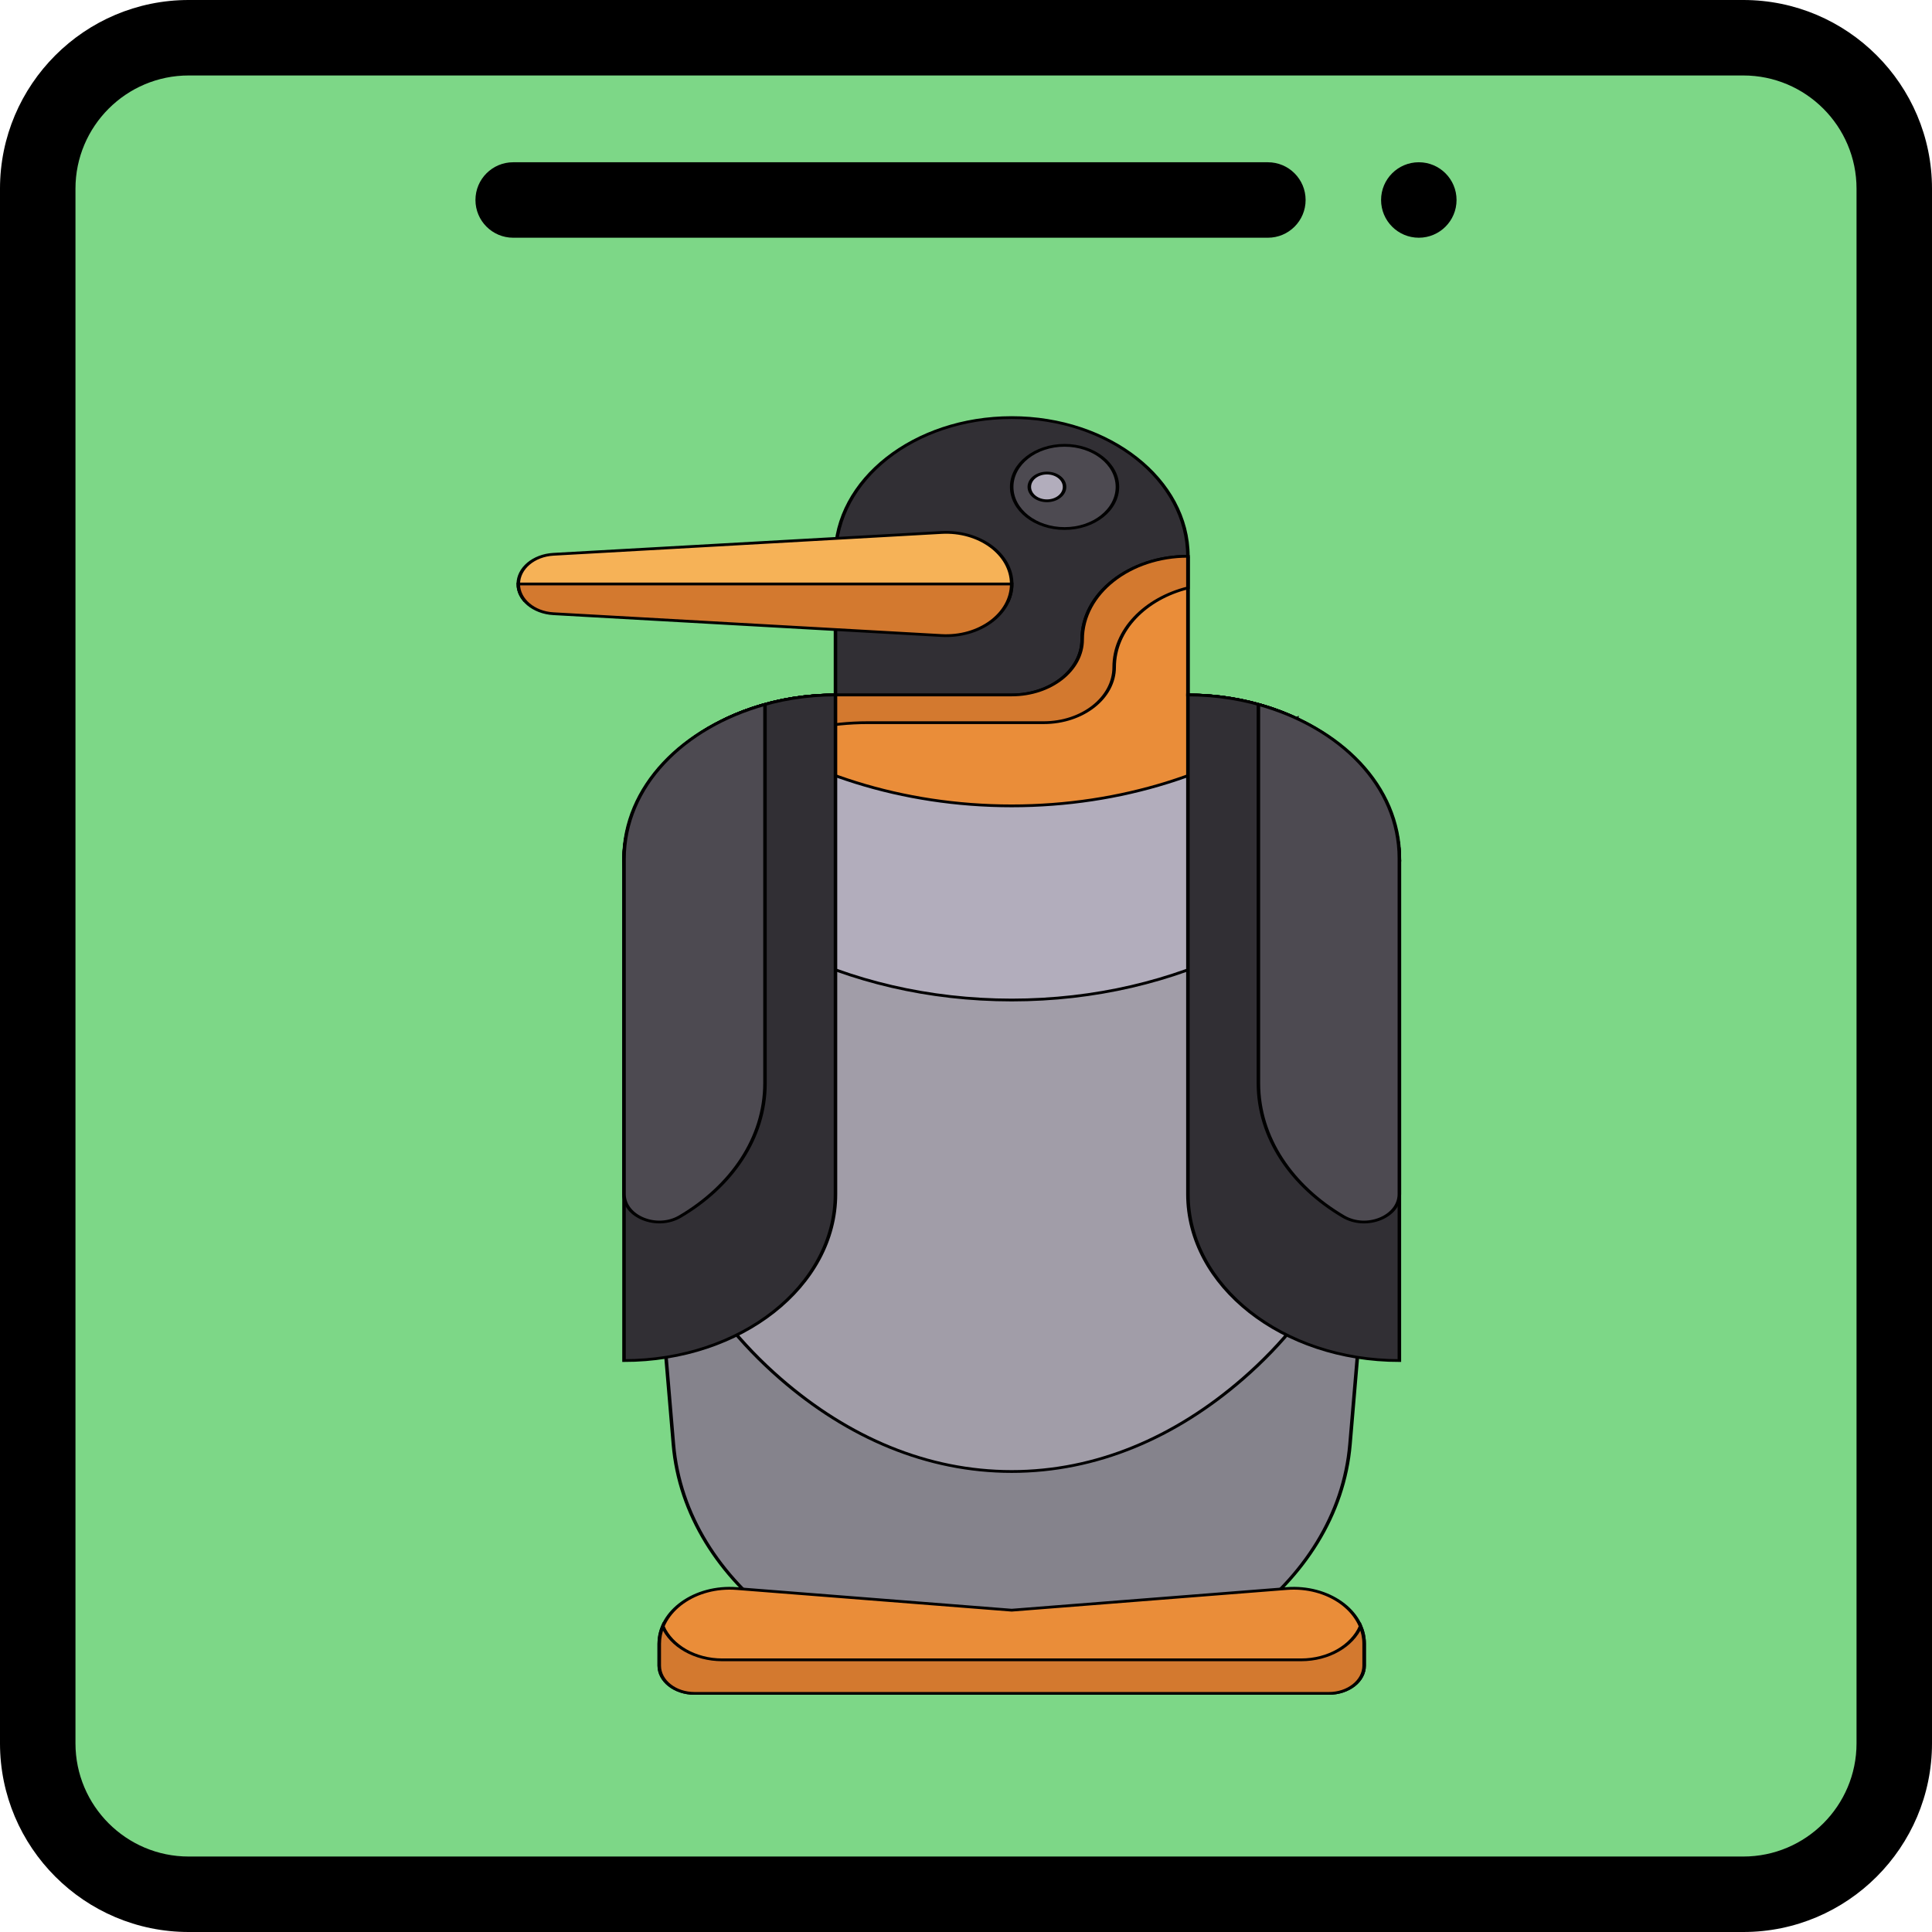 <svg width="512" height="512" xmlns="http://www.w3.org/2000/svg">

 <g>
  <title>background</title>
  <rect fill="none" id="canvas_background" height="402" width="582" y="-1" x="-1"/>
 </g>
 <g>
  <title>Layer 1</title>
  <path id="svg_1" fill="#7dd787" d="m505,50l0,412c0,22.09 -17.91,40 -40,40l-412,0c-22.09,0 -40,-17.91 -40,-40l0,-412c0,-22.09 17.91,-40 40,-40l412,0c22.09,0 40,17.91 40,40zm0,0"/>
  <path id="svg_3" fill="#7dd787" d="m256.141,178.801c73.57,0.52 102.141,49.59 102.141,78.871c0,44.199 -46.652,78.969 -102.152,78.969c-49.129,0 -102.199,-30.172 -102.199,-78.629c0,-68.09 84.398,-79.211 102.211,-79.211zm0,0"/>
  <path id="svg_4" d="m386,53c0,5.523 -4.477,10 -10,10s-10,-4.477 -10,-10s4.477,-10 10,-10s10,4.477 10,10zm0,0"/>
  <path id="svg_7" d="m462,0l-412,0c-27.57,0 -50,22.43 -50,50l0,412c0,27.57 22.43,50 50,50l412,0c27.57,0 50,-22.43 50,-50l0,-412c0,-27.57 -22.43,-50 -50,-50zm30,462c0,16.543 -13.457,30 -30,30l-412,0c-16.543,0 -30,-13.457 -30,-30l0,-412c0,-16.543 13.457,-30 30,-30l412,0c16.543,0 30,13.457 30,30l0,412zm0,0"/>
  <path id="svg_8" d="m136,63l200,0c5.523,0 10,-4.477 10,-10s-4.477,-10 -10,-10l-200,0c-5.523,0 -10,4.477 -10,10s4.477,10 10,10zm0,0"/>
  <g stroke="null" id="svg_62">
   <g stroke="null" transform="matrix(0.934,0,0,0.735,-1353.302,-928.188) " id="svg_29">
    <path stroke="null" fill="#85838C" d="m1845.987,1573.406l-14.013,210.199c-3.369,50.534 -45.341,89.801 -95.987,89.801l0,0c-50.646,0 -92.618,-39.267 -95.987,-89.801l-14.013,-210.199c0,-33.137 26.863,-60 60,-60l100,0c33.137,0 60,26.863 60,60z" id="svg_45"/>
    <path stroke="null" fill="#EA8D39" d="m1835.987,1855.506l0,7.9c0,5.523 -4.477,10 -10,10l-90,0l-90,0c-5.523,0 -10,-4.477 -10,-10l0,-7.9c0,-11.832 10.216,-21.078 21.99,-19.901l78.01,7.801l78.01,-7.801c11.774,-1.178 21.99,8.068 21.99,19.901z" id="svg_44"/>
    <path stroke="null" fill="#D3792F" d="m1835.987,1855.506l0,7.9c0,5.523 -4.477,10 -10,10l-90,0l-90,0c-5.523,0 -10,-4.477 -10,-10l0,-7.9c0,-2.189 0.352,-4.289 0.996,-6.251c2.425,7.011 9.068,12.054 16.904,12.054l82.1,0l82.1,0c7.836,0 14.479,-5.043 16.904,-12.054c0.644,1.962 0.996,4.061 0.996,6.251z" id="svg_43"/>
    <path stroke="null" fill="#A19DA8" d="m1845.987,1573.406l-6.375,95.618c-2.245,33.675 -15.349,65.885 -37.999,90.906c-19.261,21.277 -41.686,33.476 -65.626,33.476s-46.365,-12.199 -65.627,-33.476c-22.65,-25.021 -35.754,-57.231 -37.999,-90.906l-6.374,-95.618c0,-33.137 26.863,-60 60,-60l100,0c33.137,0 60,26.863 60,60z" id="svg_42"/>
    <path stroke="null" fill="#B2ADBC" d="m1843.58,1556.586c-19.608,39.593 -60.417,66.82 -107.593,66.82l0,0c-47.175,0 -87.985,-27.227 -107.593,-66.82c7.275,-24.947 30.297,-43.18 57.593,-43.18l100,0c27.296,0 50.318,18.233 57.593,43.18z" id="svg_41"/>
    <path stroke="null" fill="#312F34" d="m1785.987,1463.406l0,60l-100,0l0,-60c0,-27.614 22.386,-50 50,-50l0,0c27.614,0 50,22.386 50,50z" id="svg_40"/>
    <path stroke="null" fill="#EA8D39" d="m1816.91,1521.995c-21.336,19.505 -49.735,31.411 -80.923,31.411l0,0c-31.187,0 -59.587,-11.906 -80.923,-31.411c9.03,-5.447 19.607,-8.589 30.923,-8.589l50,0c11.046,0 20,-8.954 20,-20c0,-16.569 13.431,-30 30,-30l0,50c11.316,0 21.893,3.142 30.923,8.589z" id="svg_39"/>
    <path stroke="null" fill="#D3792F" d="m1785.987,1463.406l0,11.401c-12.131,3.848 -20.923,15.195 -20.923,28.599c0,11.046 -8.954,20 -20,20l-50,0c-10.533,0 -20.424,2.725 -29.025,7.494c-3.833,-2.756 -7.499,-5.728 -10.975,-8.905c9.03,-5.447 19.607,-8.589 30.923,-8.589l50,0c11.046,0 20,-8.954 20,-20c0,-16.569 13.431,-30 30,-30z" id="svg_38"/>
    <path stroke="null" fill="#F6B257" d="m1597.83,1479.406c-1.161,-1.719 -1.843,-3.782 -1.843,-6c0,-5.635 4.354,-10.311 9.975,-10.712l110.076,-7.863c10.78,-0.77 19.949,7.768 19.949,18.575c0,2.105 -0.357,4.119 -0.997,6l-137.16,0z" id="svg_37"/>
    <path stroke="null" fill="#D3792F" d="m1716.038,1491.981l-110.076,-7.863c-5.621,-0.401 -9.975,-5.078 -9.975,-10.712l140,0l0,0c0,10.807 -9.169,19.345 -19.949,18.575z" id="svg_36"/>
    <path stroke="null" fill="#312F34" d="m1685.987,1513.406l0,180c0,33.137 -26.863,60 -60,60l0,0l0,-180c0,-33.137 26.863,-60 60,-60z" id="svg_35"/>
    <path stroke="null" fill="#4D4A51" d="m1665.987,1516.834l0,136.572c0,19.679 -9.477,37.139 -24.114,48.077c-6.548,4.893 -15.886,0.085 -15.886,-8.089l0,-120.845c0,-26.122 16.699,-47.477 40,-55.715z" id="svg_34"/>
    <path stroke="null" fill="#312F34" d="m1785.987,1513.406l0,0l0,180c0,33.137 26.863,60 60,60l0,-180c0,-33.137 -26.863,-60 -60,-60z" id="svg_33"/>
    <path stroke="null" fill="#4D4A51" d="m1805.987,1516.834l0,136.572c0,19.679 9.477,37.139 24.114,48.077c6.548,4.893 15.886,0.085 15.886,-8.089l0,-121.071c0,-26.123 -16.699,-47.251 -40,-55.489z" id="svg_32"/>
    <path stroke="null" fill="#4D4A51" d="m1765.987,1438.406c0,8.284 -6.716,15 -15,15s-15,-6.716 -15,-15s6.716,-15 15,-15s15,6.716 15,15z" id="svg_31"/>
    <path stroke="null" fill="#B2ADBC" d="m1750.987,1438.406c0,2.761 -2.239,5 -5,5s-5,-2.239 -5,-5s2.239,-5 5,-5c2.761,0 5,2.239 5,5z" id="svg_30"/>
   </g>
   <g stroke="null" transform="matrix(0.934,0,0,0.735,-1353.302,-928.188) " id="svg_47"/>
   <g stroke="null" transform="matrix(0.934,0,0,0.735,-1353.302,-928.188) " id="svg_48"/>
   <g stroke="null" transform="matrix(0.934,0,0,0.735,-1353.302,-928.188) " id="svg_49"/>
   <g stroke="null" transform="matrix(0.934,0,0,0.735,-1353.302,-928.188) " id="svg_50"/>
   <g stroke="null" transform="matrix(0.934,0,0,0.735,-1353.302,-928.188) " id="svg_51"/>
   <g stroke="null" transform="matrix(0.934,0,0,0.735,-1353.302,-928.188) " id="svg_52"/>
   <g stroke="null" transform="matrix(0.934,0,0,0.735,-1353.302,-928.188) " id="svg_53"/>
   <g stroke="null" transform="matrix(0.934,0,0,0.735,-1353.302,-928.188) " id="svg_54"/>
   <g stroke="null" transform="matrix(0.934,0,0,0.735,-1353.302,-928.188) " id="svg_55"/>
   <g stroke="null" transform="matrix(0.934,0,0,0.735,-1353.302,-928.188) " id="svg_56"/>
   <g stroke="null" transform="matrix(0.934,0,0,0.735,-1353.302,-928.188) " id="svg_57"/>
   <g stroke="null" transform="matrix(0.934,0,0,0.735,-1353.302,-928.188) " id="svg_58"/>
   <g stroke="null" transform="matrix(0.934,0,0,0.735,-1353.302,-928.188) " id="svg_59"/>
   <g stroke="null" transform="matrix(0.934,0,0,0.735,-1353.302,-928.188) " id="svg_60"/>
   <g stroke="null" transform="matrix(0.934,0,0,0.735,-1353.302,-928.188) " id="svg_61"/>
  </g>
 </g>
</svg>